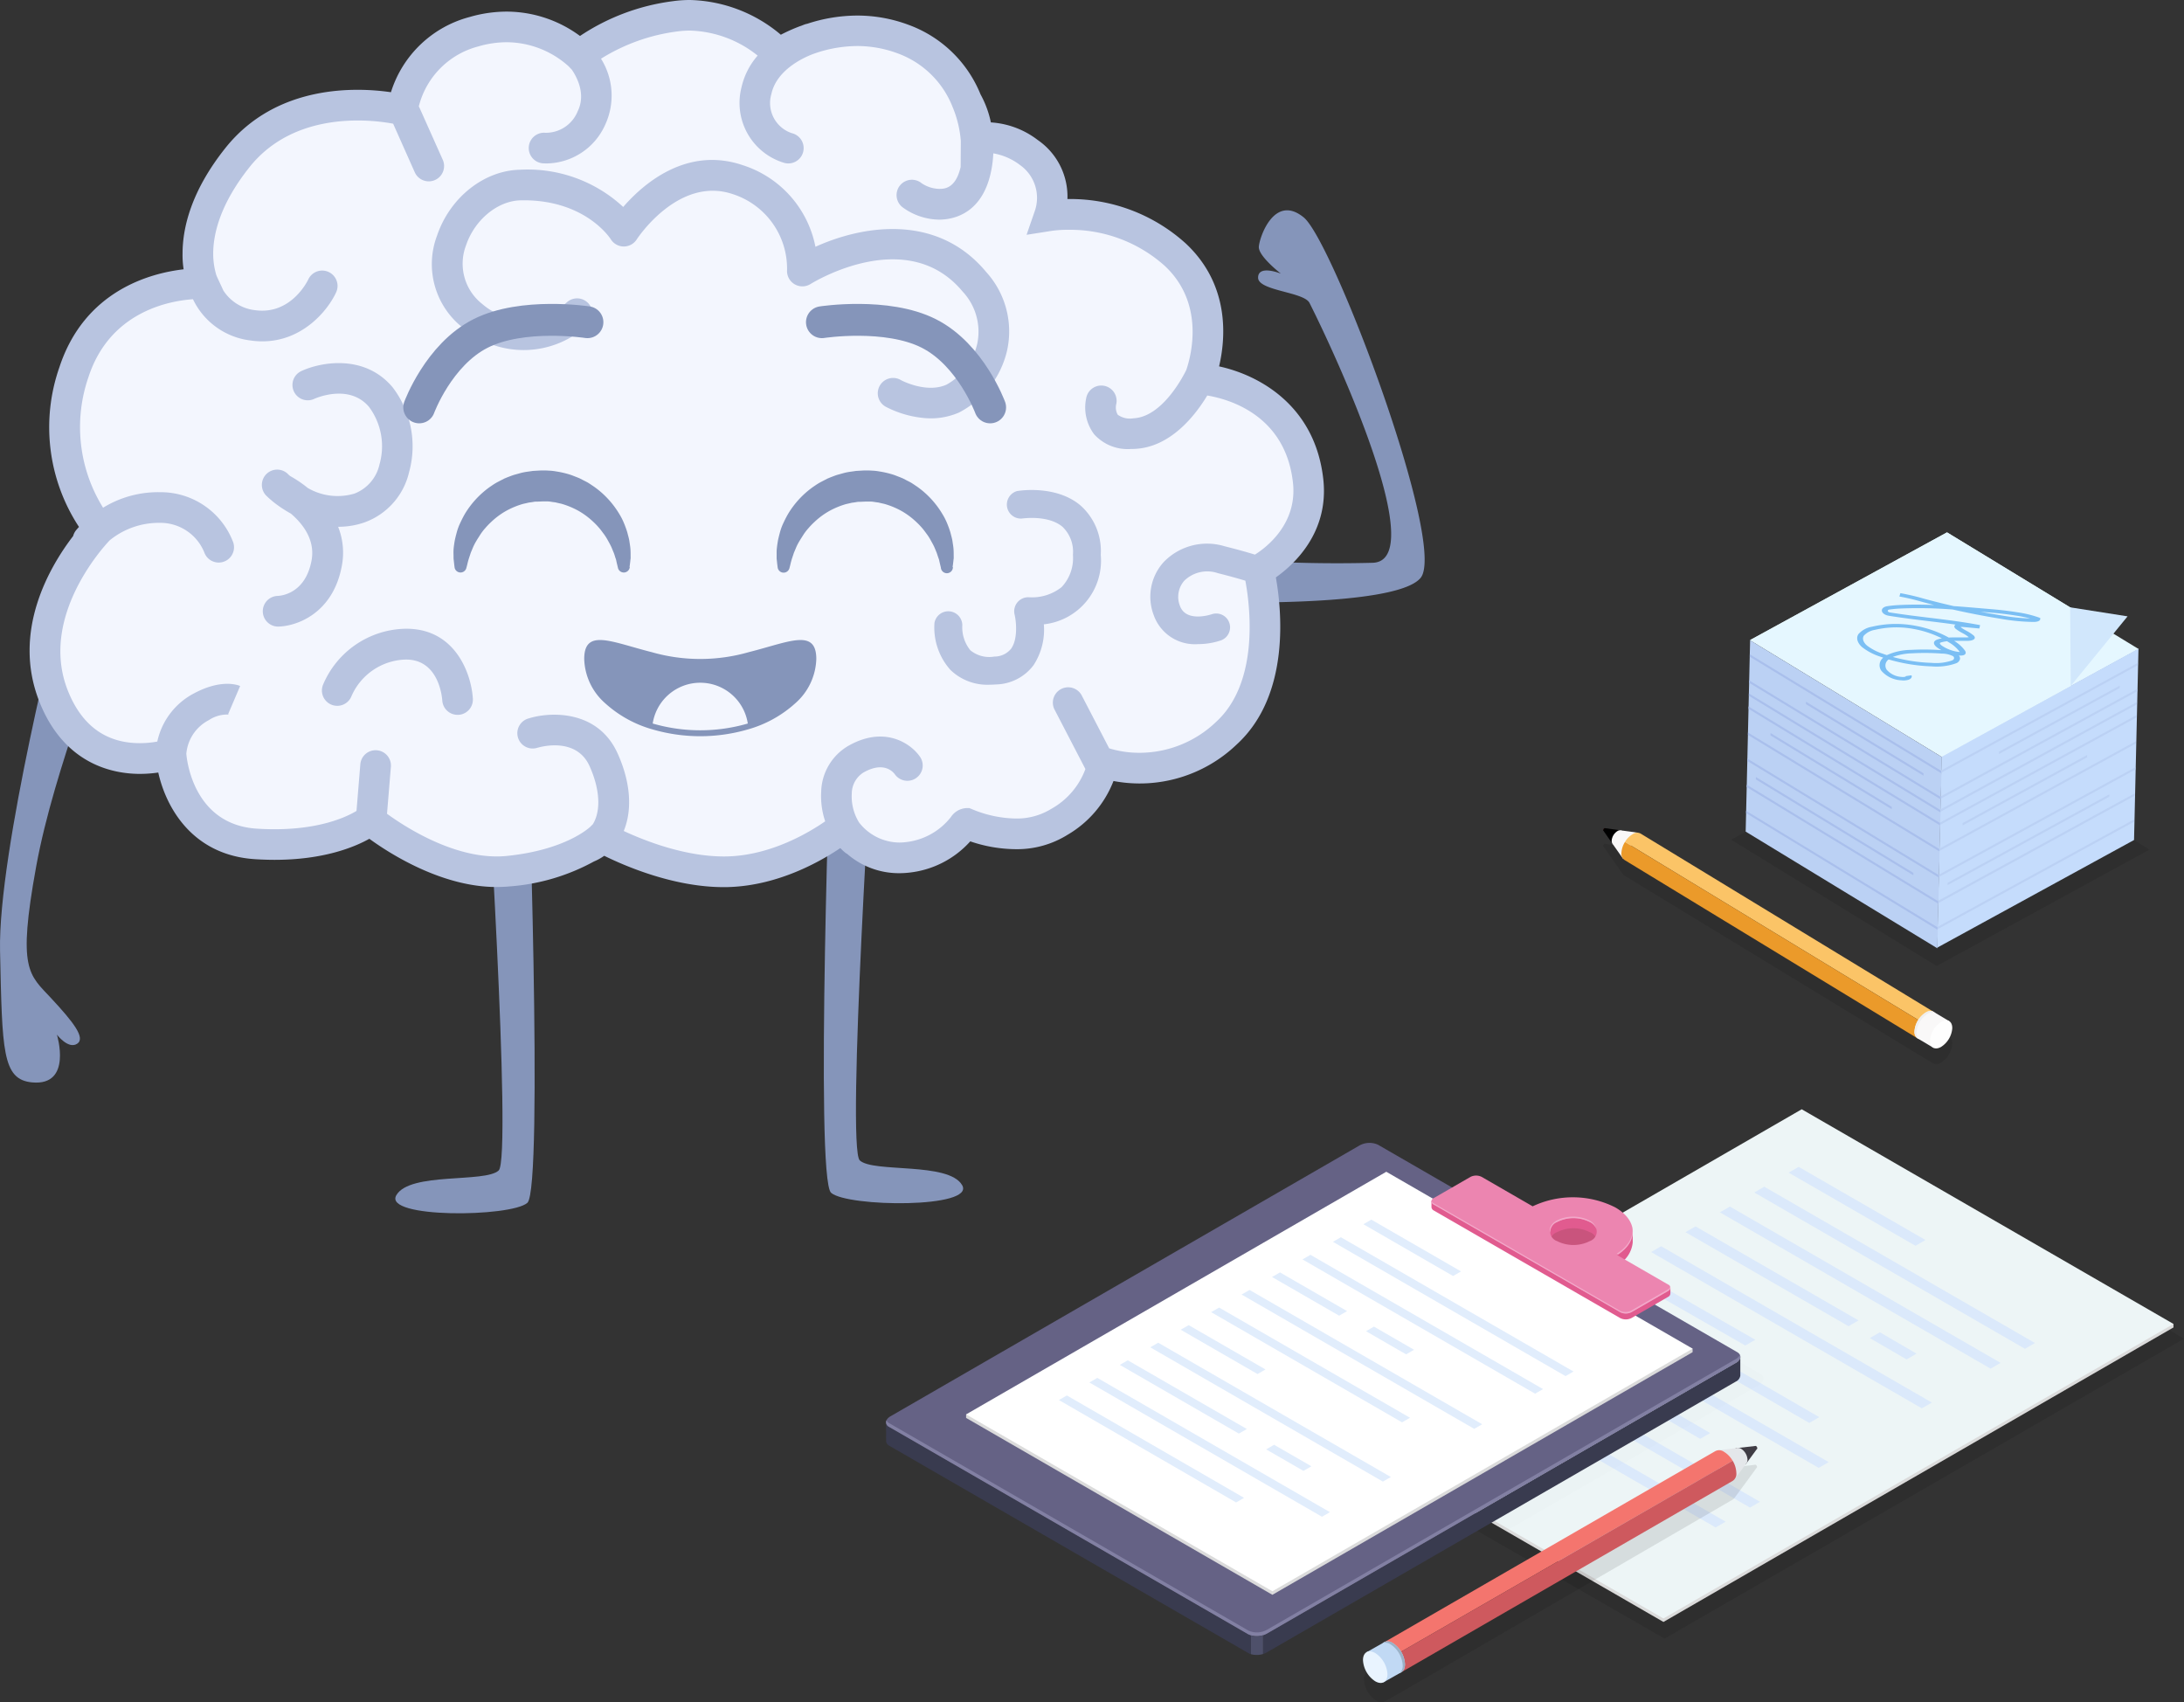 <svg xmlns="http://www.w3.org/2000/svg" width="274.145" height="213.652" viewBox="0 0 274.145 213.652">
  <rect x="0" y="0" width="274.145" height="213.652" fill="#333333" stroke="none"/>
  <g id="Group_12776" data-name="Group 12776" transform="translate(-44.164 -150.495)">
    <g id="Group_12773" data-name="Group 12773" transform="translate(245.403 217.312)">
      <g id="Group_12772" data-name="Group 12772" transform="translate(0 0)">
        <g id="Group_12753" data-name="Group 12753" transform="translate(0 0)">
          <path id="Path_26312" data-name="Path 26312" d="M810.852,720.767a.3.3,0,0,1,.139-.228.1.1,0,0,1,.076-.011s2.239.3,2.239.3,1.917.265,1.917.265a.693.693,0,0,1,.352.117l36.715,22.34a.65.65,0,0,1,.082.05l.018.01,1.875,1.118a.952.952,0,0,1,.4.911A3.041,3.041,0,0,1,853.237,748a1,1,0,0,1-.914.1.759.759,0,0,1-.1-.057l-1.921-1.143-36.729-22.355a.67.67,0,0,1-.235-.194c0,.005-1.207-1.707-1.207-1.707l-1.269-1.814A.129.129,0,0,1,810.852,720.767Z" transform="translate(-810.852 -681.438)" opacity="0.1" style="mix-blend-mode: multiply;isolation: isolate"/>
          <g id="Group_12724" data-name="Group 12724" transform="translate(16.06 23.933)" opacity="0.1" style="mix-blend-mode: multiply;isolation: isolate">
            <path id="Path_26313" data-name="Path 26313" d="M891.023,699.717l26.713-14.608L891.99,669.23,865.218,683.87Z" transform="translate(-865.218 -669.23)"/>
          </g>
          <path id="Path_26314" data-name="Path 26314" d="M897.34,616.372l24.716-13.516L897.993,588.21l-24.716,13.516Z" transform="translate(-854.836 -588.21)" fill="#e5f7ff"/>
          <g id="Group_12737" data-name="Group 12737" transform="translate(41.919 14.596)">
            <g id="Group_12725" data-name="Group 12725">
              <path id="Path_26315" data-name="Path 26315" d="M952.757,675.149l24.716-13.516.557-24.014-24.716,13.516Z" transform="translate(-952.757 -637.619)" fill="#c5dcfc"/>
            </g>
            <g id="Group_12726" data-name="Group 12726" transform="translate(0.509 1.78)">
              <path id="Path_26316" data-name="Path 26316" d="M954.479,657.441l24.672-13.492.007-.3-24.672,13.492Z" transform="translate(-954.479 -643.645)" fill="#bbd1f4"/>
            </g>
            <g id="Group_12727" data-name="Group 12727" transform="translate(7.752 4.634)">
              <path id="Path_26317" data-name="Path 26317" d="M979,661.9l15.164-8.292.007-.3L979.006,661.6Z" transform="translate(-978.999 -653.306)" fill="#bbd1f4"/>
            </g>
            <g id="Group_12728" data-name="Group 12728" transform="translate(0.433 5.053)">
              <path id="Path_26318" data-name="Path 26318" d="M954.223,668.52l24.672-13.492.007-.3L954.23,668.216Z" transform="translate(-954.223 -654.724)" fill="#bbd1f4"/>
            </g>
            <g id="Group_12729" data-name="Group 12729" transform="translate(0.395 6.689)">
              <path id="Path_26319" data-name="Path 26319" d="M954.094,674.06l24.672-13.492.007-.3L954.1,673.756Z" transform="translate(-954.094 -660.264)" fill="#bbd1f4"/>
            </g>
            <g id="Group_12730" data-name="Group 12730" transform="translate(0.357 8.326)">
              <path id="Path_26320" data-name="Path 26320" d="M953.966,679.6l24.672-13.492.007-.3L953.973,679.3Z" transform="translate(-953.966 -665.804)" fill="#bbd1f4"/>
            </g>
            <g id="Group_12731" data-name="Group 12731" transform="translate(3.192 13.335)">
              <path id="Path_26321" data-name="Path 26321" d="M963.561,691.614l15.631-8.548.007-.3-15.631,8.548Z" transform="translate(-963.561 -682.761)" fill="#bbd1f4"/>
            </g>
            <g id="Group_12732" data-name="Group 12732" transform="translate(0.281 11.599)">
              <path id="Path_26322" data-name="Path 26322" d="M953.709,690.679l24.671-13.492.007-.3-24.672,13.492Z" transform="translate(-953.709 -676.883)" fill="#bbd1f4"/>
            </g>
            <g id="Group_12733" data-name="Group 12733" transform="translate(0.205 14.872)">
              <path id="Path_26323" data-name="Path 26323" d="M953.452,701.759l24.672-13.492.007-.3-24.672,13.492Z" transform="translate(-953.452 -687.962)" fill="#bbd1f4"/>
            </g>
            <g id="Group_12734" data-name="Group 12734" transform="translate(1.303 18.274)">
              <path id="Path_26324" data-name="Path 26324" d="M957.168,710.889l20.307-11.105.007-.3-20.307,11.105Z" transform="translate(-957.168 -699.479)" fill="#bbd1f4"/>
            </g>
            <g id="Group_12735" data-name="Group 12735" transform="translate(0.13 18.145)">
              <path id="Path_26325" data-name="Path 26325" d="M953.2,712.838l24.672-13.492.007-.3L953.2,712.534Z" transform="translate(-953.195 -699.042)" fill="#bbd1f4"/>
            </g>
            <g id="Group_12736" data-name="Group 12736" transform="translate(0.054 21.417)">
              <path id="Path_26326" data-name="Path 26326" d="M952.939,723.917l24.672-13.492.007-.3-24.671,13.492Z" transform="translate(-952.939 -710.121)" fill="#bbd1f4"/>
            </g>
          </g>
          <g id="Group_12750" data-name="Group 12750" transform="translate(17.887 13.542)">
            <g id="Group_12738" data-name="Group 12738">
              <path id="Path_26327" data-name="Path 26327" d="M871.4,658.066l24.063,14.647.557-24.014-24.063-14.647Z" transform="translate(-871.402 -634.052)" fill="#bbd1f4"/>
            </g>
            <g id="Group_12739" data-name="Group 12739" transform="translate(0.509 1.756)">
              <path id="Path_26328" data-name="Path 26328" d="M873.124,640.3l24.02,14.62.007-.3L873.131,640Z" transform="translate(-873.124 -639.995)" fill="#a9bfec"/>
            </g>
            <g id="Group_12740" data-name="Group 12740" transform="translate(7.56 7.707)">
              <path id="Path_26329" data-name="Path 26329" d="M896.994,660.446l14.763,8.986.007-.3L897,660.141Z" transform="translate(-896.994 -660.141)" fill="#a9bfec"/>
            </g>
            <g id="Group_12741" data-name="Group 12741" transform="translate(0.433 5.029)">
              <path id="Path_26330" data-name="Path 26330" d="M872.868,651.379,896.888,666l.007-.3-24.02-14.62Z" transform="translate(-872.868 -651.075)" fill="#a9bfec"/>
            </g>
            <g id="Group_12742" data-name="Group 12742" transform="translate(0.395 6.665)">
              <path id="Path_26331" data-name="Path 26331" d="M872.739,656.919l24.02,14.62.007-.3-24.02-14.62Z" transform="translate(-872.739 -656.614)" fill="#a9bfec"/>
            </g>
            <g id="Group_12743" data-name="Group 12743" transform="translate(0.357 8.301)">
              <path id="Path_26332" data-name="Path 26332" d="M872.611,662.459l24.02,14.62.007-.3-24.02-14.62Z" transform="translate(-872.611 -662.154)" fill="#a9bfec"/>
            </g>
            <g id="Group_12744" data-name="Group 12744" transform="translate(3.116 11.64)">
              <path id="Path_26333" data-name="Path 26333" d="M881.949,673.76l15.219,9.263.007-.3-15.219-9.263Z" transform="translate(-881.949 -673.456)" fill="#a9bfec"/>
            </g>
            <g id="Group_12745" data-name="Group 12745" transform="translate(0.281 11.574)">
              <path id="Path_26334" data-name="Path 26334" d="M872.354,673.538l24.02,14.62.007-.3-24.02-14.62Z" transform="translate(-872.354 -673.234)" fill="#a9bfec"/>
            </g>
            <g id="Group_12746" data-name="Group 12746" transform="translate(0.205 14.847)">
              <path id="Path_26335" data-name="Path 26335" d="M872.1,684.617l24.02,14.62.007-.3-24.02-14.62Z" transform="translate(-872.097 -684.313)" fill="#a9bfec"/>
            </g>
            <g id="Group_12747" data-name="Group 12747" transform="translate(1.273 17.157)">
              <path id="Path_26336" data-name="Path 26336" d="M875.712,692.435l19.771,12.034.007-.3-19.771-12.034Z" transform="translate(-875.712 -692.131)" fill="#a9bfec"/>
            </g>
            <g id="Group_12748" data-name="Group 12748" transform="translate(0.13 18.12)">
              <path id="Path_26337" data-name="Path 26337" d="M871.841,695.7l24.02,14.62.007-.3-24.02-14.62Z" transform="translate(-871.841 -695.392)" fill="#a9bfec"/>
            </g>
            <g id="Group_12749" data-name="Group 12749" transform="translate(0.054 21.393)">
              <path id="Path_26338" data-name="Path 26338" d="M871.584,706.776,895.6,721.4l.007-.3-24.02-14.62Z" transform="translate(-871.584 -706.472)" fill="#a9bfec"/>
            </g>
          </g>
          <path id="Path_26339" data-name="Path 26339" d="M897.993,588.21l15.645,9.527-.035,9.709-16.264,8.927-24.063-14.646Z" transform="translate(-854.836 -588.21)" fill="#e5f7ff"/>
          <path id="Path_26340" data-name="Path 26340" d="M1009.348,629.922l-.076-9.864,7.209,1.132Z" transform="translate(-950.658 -610.65)" fill="#d1e7fc"/>
          <path id="Path_26341" data-name="Path 26341" d="M924.308,624.984a2.23,2.23,0,0,0,.87-.065c.347-.111.507-.349.385-.564l-.7.1c.009.015-.023.059-.09.082a1.194,1.194,0,0,1-.428.02,2.653,2.653,0,0,1-1.885-.9.927.927,0,0,1,.243-1.292,21.73,21.73,0,0,0,5.427.871,7.305,7.305,0,0,0,3.014-.38l.031-.014a.749.749,0,0,0,.486-.536.57.57,0,0,0-.147-.445l.018,0a1.316,1.316,0,0,0,.582-.036c.276-.1.339-.316.167-.572a4.726,4.726,0,0,0-1.357-1.222c.273,0,.554,0,.841,0s.56.005.835,0c.572-.008.932-.17.92-.413a.455.455,0,0,0-.188-.29,5.356,5.356,0,0,0-.887-.573,5.47,5.47,0,0,1-.7-.436l-.026-.021a1.408,1.408,0,0,1,.335-.006l2.03.186.1-.42c-2.135-.411-4.339-.679-6.472-.938-1.472-.179-2.995-.365-4.473-.594l-.376-.059c-.228-.035-.264-.151-.27-.185s-.007-.146.2-.179a13.259,13.259,0,0,1,1.359-.129,54.738,54.738,0,0,1,6.6.123c1.972.447,3.977.835,5.992,1.16a25.3,25.3,0,0,0,4.15.4c.512,0,.832-.143.836-.364l0-.128-.194-.074a13.91,13.91,0,0,0-2.659-.642c-1.027-.166-2.127-.3-3.272-.394l-1.242-.105c-1.156-.1-2.326-.2-3.5-.281q-1.747-.4-3.454-.856l-.389-.105a27.8,27.8,0,0,0-2.843-.663l-.13.418a26.919,26.919,0,0,1,2.718.636l.392.106q.622.167,1.25.326c-1.474-.06-2.944-.07-4.394.007a14.262,14.262,0,0,0-1.481.142c-.454.073-.726.313-.678.6s.406.531.889.606l.376.059c1.5.233,3.033.42,4.516.6,1.146.139,2.313.281,3.475.446a.277.277,0,0,0-.162.278.5.5,0,0,0,.214.285,6.184,6.184,0,0,0,.8.5,4.714,4.714,0,0,1,.768.491l.028.025a1.135,1.135,0,0,1-.251.027c-.265,0-.535,0-.8,0-.485,0-.978-.01-1.459.021a13.843,13.843,0,0,0-4.153-1.473,13.022,13.022,0,0,0-5.485.113,2.916,2.916,0,0,0-1.7.926c-.319.474-.143,1.1.458,1.634a7.37,7.37,0,0,0,2.3,1.2q.177.064.356.125a1.2,1.2,0,0,0-.246,1.632A3.526,3.526,0,0,0,924.308,624.984Zm9.91-8.61.108.009,1.244.105c1.112.093,2.18.221,3.175.382a16.77,16.77,0,0,1,1.726.355,25.555,25.555,0,0,1-3.6-.386Q935.54,616.626,934.219,616.375Zm-4.839,4.26c-.168-.123-.3-.282-.222-.35a.6.6,0,0,1,.185-.074,4.4,4.4,0,0,1,.693-.131q.167.1.326.2a4.243,4.243,0,0,1,1.224,1.088.324.324,0,0,1,.034.065l-.019,0A4.851,4.851,0,0,1,929.38,620.635Zm-6.153,1.415a7.536,7.536,0,0,1,2.432-.455,29.1,29.1,0,0,1,3.746.037,3.142,3.142,0,0,1,1.361.312.287.287,0,0,1,.147.284c-.012.1-.094.2-.258.266a6.235,6.235,0,0,1-2.563.3A20.531,20.531,0,0,1,923.227,622.05Zm-3.262-1.444c-.462-.411-.6-.882-.371-1.23a2.381,2.381,0,0,1,1.369-.721,11.79,11.79,0,0,1,4.964-.1,12.883,12.883,0,0,1,3.455,1.162c-.142.027-.281.059-.417.1a1.794,1.794,0,0,0-.262.093.742.742,0,0,0-.178.112c-.253.223-.143.546.294.864a4.248,4.248,0,0,0,.5.311,30.138,30.138,0,0,0-3.808-.032,7.554,7.554,0,0,0-3.031.658q-.242-.08-.478-.165A6.626,6.626,0,0,1,919.965,620.606Z" transform="translate(-886.87 -606.416)" fill="#7bbff4"/>
          <g id="Group_12752" data-name="Group 12752" transform="translate(0 37.12)">
            <path id="Path_26342" data-name="Path 26342" d="M810.852,714.115c0,.086.057.121.132.08a.3.3,0,0,0,.139-.229c0-.085-.057-.121-.132-.08A.3.3,0,0,0,810.852,714.115Z" transform="translate(-810.852 -713.87)" fill="#160000"/>
            <path id="Path_26343" data-name="Path 26343" d="M810.9,714.183,812.167,716l1.172-1.812-2.237-.308Z" transform="translate(-810.885 -713.876)"/>
            <path id="Path_26344" data-name="Path 26344" d="M814.778,716.485l1.328,1.888,1.911-3.254-2.184-.3Z" transform="translate(-813.618 -714.539)" fill="#f9f8f8"/>
            <path id="Path_26345" data-name="Path 26345" d="M820.109,716.967l37.8,22.94,1-1.578-36.815-22.4a.937.937,0,0,0-1,.054A2.785,2.785,0,0,0,820.109,716.967Z" transform="translate(-817.375 -715.235)" fill="#fbc467"/>
            <path id="Path_26346" data-name="Path 26346" d="M814.459,716.082c-.011.453.3.644.7.426a1.576,1.576,0,0,0,.742-1.215c.011-.453-.3-.644-.7-.426A1.576,1.576,0,0,0,814.459,716.082Z" transform="translate(-813.393 -714.509)" fill="#f9f8f8"/>
            <path id="Path_26347" data-name="Path 26347" d="M818.6,721.1a.931.931,0,0,0,.435.928l36.729,22.355,1.084-1.707-37.8-22.94A2.817,2.817,0,0,0,818.6,721.1Z" transform="translate(-816.312 -718.001)" fill="#eb9a2a"/>
            <g id="Group_12751" data-name="Group 12751" transform="translate(39.075 22.954)">
              <path id="Path_26348" data-name="Path 26348" d="M943.13,794.1c-.02.878.587,1.248,1.358.826a3.042,3.042,0,0,0,1.431-2.351c.02-.878-.588-1.247-1.358-.826A3.043,3.043,0,0,0,943.13,794.1Z" transform="translate(-943.129 -791.575)" fill="#f9f8f8"/>
              <path id="Path_26349" data-name="Path 26349" d="M948.4,793.185l-1.906-1.136-2.084,3.285,2.017,1.2S948.39,793.208,948.4,793.185Z" transform="translate(-944.032 -791.909)" fill="#f9f8f8"/>
              <path id="Path_26350" data-name="Path 26350" d="M944.561,791.751a.9.9,0,0,1,1.083.01,1.07,1.07,0,0,0-.827.138,3.042,3.042,0,0,0-1.431,2.352,1.053,1.053,0,0,0,.275.816.887.887,0,0,1-.531-.965A3.043,3.043,0,0,1,944.561,791.751Z" transform="translate(-943.129 -791.577)" fill="#efefef"/>
              <path id="Path_26351" data-name="Path 26351" d="M949.739,798.055c-.02.877.587,1.247,1.358.826a3.042,3.042,0,0,0,1.431-2.351c.02-.878-.587-1.247-1.358-.827A3.042,3.042,0,0,0,949.739,798.055Z" transform="translate(-947.786 -794.361)" fill="#fefefe"/>
            </g>
          </g>
        </g>
      </g>
    </g>
    <g id="Groupe_10788" data-name="Groupe 10788" transform="translate(44.164 150.495)">
      <g id="Groupe_10778" data-name="Groupe 10778" transform="translate(0 0)">
        <path id="Tracé_22543" data-name="Tracé 22543" d="M52.4,281.288s-7.926,31-7.647,43.5.253,16.142,4.036,16.488c5.1.465,3.1-6,3.1-6s1.411,1.867,2.53,1.156-.465-2.727-3.254-5.726-4.242-3.518-1.887-16.472S58.128,287,57.57,283.775,52.4,281.288,52.4,281.288Z" transform="translate(-44.747 -205.426)" fill="#8595ba"/>
        <g id="Groupe_10774" data-name="Groupe 10774" transform="translate(151.083 26.392)">
          <path id="Tracé_22528" data-name="Tracé 22528" d="M663.458,149.52a9.516,9.516,0,0,1,.657-1.059,173.933,173.933,0,0,0,20.334.667c7.134-.252-4.207-25.205-7.941-32.613-.7-1.4-6.464-1.51-6.454-3.178s2.861-.5,2.861-.5-2.831-2.184-2.768-3.364,1.948-6.723,5.644-3.684,18.042,41.179,14.655,45.242c-2.6,3.118-18.789,3.186-26.169,3.047C663.664,152.643,662.783,150.786,663.458,149.52Z" transform="translate(-663.215 -104.886)" fill="#8595ba"/>
        </g>
        <g id="Groupe_10740" data-name="Groupe 10740" transform="translate(3.716)">
          <g id="Groupe_10740-2" data-name="Groupe 10740-2">
            <g id="Groupe_10738" data-name="Groupe 10738">
              <g id="Groupe_34" data-name="Groupe 34">
                <g id="Groupe_25" data-name="Groupe 25" transform="translate(45.906 90.802)">
                  <path id="Tracé_87" data-name="Tracé 87" d="M271.253,365.89s3.427,53.257,1.714,54.837-11.132.166-12.845,3.1,14.388,2.768,16.446.961,0-58.9,0-58.9Z" transform="translate(-259.994 -364.624)" fill="#8595ba"/>
                  <path id="Tracé_88" data-name="Tracé 88" d="M479.974,360.86s-3.427,53.259-1.714,54.839,11.129.164,12.846,3.1-14.388,2.768-16.446.964,0-58.9,0-58.9Z" transform="translate(-419.959 -360.86)" fill="#8595ba"/>
                </g>
                <g id="Groupe_27" data-name="Groupe 27">
                  <path id="Tracé_89" data-name="Tracé 89" d="M200.9,109.074c1.646.692,7.2,2.662,11.7-.216,5.342-3.422,5.342-7.478,5.342-7.478a15.574,15.574,0,0,0,15.6-3.633c7.481-6.837,4.059-20.472,4.059-20.472s7.01-3.644,6.2-11.152c-1.313-12.131-13.676-12.833-13.676-12.833s3.847-9.187-2.992-15.6-15.812-4.914-15.812-4.914,1.7-4.9-2.567-7.893-7.682-1.205-7.682-1.205.735-9.718-8.107-13.027c-8.424-3.158-15.621,1.839-15.621,1.839s-5.342-5.77-13.034-4.7a23.923,23.923,0,0,0-11.97,4.914,13.592,13.592,0,0,0-13.246-2.994,12.307,12.307,0,0,0-8.976,9.831s-13.726-3.825-21.2,5.566-3.852,17.272-3.852,17.272-12.352-1.683-16.2,10.065a20.77,20.77,0,0,0,3.2,19.66S82.038,82.145,86.31,93.043s14.516,8.6,14.516,8.6.871,9.353,10.913,9.992,14.317-2.989,14.317-2.989,8.759,7.262,17.307,6.409,11.753-4.278,11.753-4.278,8.12,4.622,16.026,4.341,14.318-5.626,14.318-5.626a8.45,8.45,0,0,0,7.906,3.847C198.7,112.788,200.588,108.94,200.9,109.074Z" transform="translate(-83.314 -5.729)" fill="#f3f6fe"/>
                  <g id="Groupe_26" data-name="Groupe 26">
                    <path id="Tracé_90" data-name="Tracé 90" d="M239.947,60.184c-1.006-9.28-8.052-13.11-13.085-14.2.823-3.488,1.4-10.191-4.169-15.415a21.6,21.6,0,0,0-14.76-5.589h-.106a8.6,8.6,0,0,0-3.724-7.405,10.742,10.742,0,0,0-5.886-2.212,12.6,12.6,0,0,0-1.3-3.523,15.469,15.469,0,0,0-9.038-8.724,18.346,18.346,0,0,0-6.442-1.163A20.223,20.223,0,0,0,175.116,3h-.053a3.955,3.955,0,0,0-.468.164l-.252.1h-.025a21.556,21.556,0,0,0-2.466,1.095A18.327,18.327,0,0,0,160.451,0a15.638,15.638,0,0,0-2.171.151,27.194,27.194,0,0,0-11.638,4.363,15.543,15.543,0,0,0-9.222-3.057,16.73,16.73,0,0,0-4.625.674,14.116,14.116,0,0,0-9.884,9.444c-4.212-.616-14.343-1.085-20.787,7.01-4.3,5.4-5.355,9.995-5.37,13.173V31.8a11.528,11.528,0,0,0,.133,2c-4.192.483-12.443,2.672-15.6,12.312a22.8,22.8,0,0,0,2.466,20.022c-.219.234-.352.4-.38.43a1.958,1.958,0,0,0-.352.71C80.1,71.079,75.3,79.187,78.758,88.009c3.105,7.926,9.252,9.119,12.639,9.119a16.071,16.071,0,0,0,2.307-.169c.984,4.409,4.293,10.375,12.151,10.875.828.053,1.653.081,2.453.081,6.17,0,10.027-1.6,11.892-2.642,2.567,1.867,9.1,6.054,15.978,6.054.544,0,1.087-.028,1.615-.075a26.089,26.089,0,0,0,10.6-3.13,6.541,6.541,0,0,0,1.291-.715c2.589,1.278,8.714,3.935,14.992,3.935.252,0,.5,0,.772-.015,6.13-.229,11.356-3.191,13.872-4.889a6.112,6.112,0,0,0,.689.637,1.344,1.344,0,0,0,.156.086,9.906,9.906,0,0,0,6.527,2.431h0a10.881,10.881,0,0,0,1.107-.055,12.028,12.028,0,0,0,7.831-3.94,18,18,0,0,0,5.672.981,11.982,11.982,0,0,0,6.567-1.822,13.444,13.444,0,0,0,5.74-6.734,17.6,17.6,0,0,0,15.457-4.577c6.842-6.255,5.611-17.133,4.922-20.976C236.256,70.865,240.669,66.852,239.947,60.184Zm-8.6,9.418c-1.024-.312-2.282-.664-3.81-1.047a7.556,7.556,0,0,0-7.639,2,6.477,6.477,0,0,0-1.233,6.666,5.475,5.475,0,0,0,5.553,3.621,9.058,9.058,0,0,0,2.881-.47,1.739,1.739,0,0,0-1.129-3.289h0c-.133.045-3.254,1.09-4.026-1.054a3.067,3.067,0,0,1,.554-3.148,4.123,4.123,0,0,1,4.207-.946c1.379.345,2.516.664,3.455.944.549,2.942,1.857,12.667-3.671,17.722a13.906,13.906,0,0,1-9.589,3.88,12.916,12.916,0,0,1-3.832-.559l-3.462-6.668a1.925,1.925,0,0,0-3.432,1.739l.02.035,3.888,7.491a9.454,9.454,0,0,1-4.278,4.995,8.2,8.2,0,0,1-4.494,1.215,14.731,14.731,0,0,1-5.415-1.152l-.377-.156h-.393a2.494,2.494,0,0,0-1.92,1.115,8.331,8.331,0,0,1-5.787,3.17,6.86,6.86,0,0,1-.712.038h0a6.465,6.465,0,0,1-5.033-2.516,6.207,6.207,0,0,1-.916-3.631,3.137,3.137,0,0,1,1.439-2.624c2.463-1.417,3.651-.211,3.963.2a1.923,1.923,0,1,0,3.155-2.2c-1.112-1.623-4.429-3.988-9.038-1.336a6.86,6.86,0,0,0-3.357,5.682,9.94,9.94,0,0,0,.5,3.762c-2.013,1.4-6.706,4.2-12.091,4.4-5.148.181-10.483-1.922-13.19-3.183v-.013c1.107-2.708.835-6.16-.77-9.715-2.451-5.45-8.356-5.272-11.132-4.414a1.922,1.922,0,1,0,1.085,3.684h.03c.2-.058,4.806-1.434,6.494,2.317,1.147,2.551,1.407,4.987.712,6.686a3.83,3.83,0,0,1-.3.6l-.292.294c-.028.028-2.979,2.936-10.556,3.694a11.9,11.9,0,0,1-1.233.058c-5.787,0-11.59-3.774-13.759-5.355l.481-5.83a1.925,1.925,0,1,0-3.835-.315l-.476,5.787c-1.142.694-4.419,2.3-10.284,2.3-.717,0-1.459-.025-2.207-.07-7.966-.5-8.807-8.628-8.87-9.4a5.256,5.256,0,0,1,2.831-4.225,4.128,4.128,0,0,1,2.551-.694.68.68,0,0,1-.136-.05l1.51-3.54c-.372-.156-2.4-.861-5.707.881a8.965,8.965,0,0,0-4.693,6.094,12.31,12.31,0,0,1-2.192.2c-4.278,0-7.327-2.239-9.059-6.656-3.591-9.154,4.479-17.974,5.284-18.809A9.778,9.778,0,0,1,93.9,65.621,5.944,5.944,0,0,1,99.47,69.3a1.922,1.922,0,0,0,3.641-1.235,9.725,9.725,0,0,0-9.134-6.291,13.225,13.225,0,0,0-7.2,1.948,19.156,19.156,0,0,1-1.829-16.411c2.682-8.2,10.12-9.549,13.112-9.756a9.205,9.205,0,0,0,7.217,5.176,10.174,10.174,0,0,0,1.487.111c5.06,0,8.238-3.9,9.267-6.152a1.925,1.925,0,0,0-3.5-1.61c-.088.186-2.182,4.5-6.706,3.845a5.445,5.445,0,0,1-3.945-2.456l-.79-1.7a3.056,3.056,0,0,1-.113-.287,9.352,9.352,0,0,1-.377-2.557v-.184c.023-2.406.868-6.125,4.549-10.752,5.712-7.179,15.374-5.964,18.037-5.465l2.713,6.094a1.927,1.927,0,0,0,1.761,1.142,1.9,1.9,0,0,0,.78-.166,1.922,1.922,0,0,0,.976-2.539l-2.939-6.577c-.02-.043-.048-.078-.07-.121a10.4,10.4,0,0,1,7.466-7.529A12.765,12.765,0,0,1,137.43,5.3a11.7,11.7,0,0,1,7.76,3l.43.448c.722,1.062,1.746,3.138.74,5.2a4.308,4.308,0,0,1-4.049,2.718,1.923,1.923,0,1,0-.36,3.83c.143,0,.289.018.433.018a8.171,8.171,0,0,0,7.431-4.882,8.7,8.7,0,0,0-.536-8.263,23.748,23.748,0,0,1,9.534-3.417,11.9,11.9,0,0,1,1.638-.113,14.163,14.163,0,0,1,8.49,3.14,9.076,9.076,0,0,0-2.031,4,7.848,7.848,0,0,0,5.415,9.476,2.091,2.091,0,0,0,.468.058,1.925,1.925,0,0,0,.466-3.792,3.983,3.983,0,0,1-2.594-4.924c.712-3.284,4.62-4.8,5.372-5.068a16.552,16.552,0,0,1,5.395-.951,14.505,14.505,0,0,1,5.1.925,11.706,11.706,0,0,1,6.814,6.559c.018.048.038.1.058.146a13.893,13.893,0,0,1,1.042,4.293l-.023,3.251c-.632,2.745-2.058,2.753-2.707,2.753A4.137,4.137,0,0,1,189.529,23a1.926,1.926,0,1,0-2.39,3.02l.028.02a7.926,7.926,0,0,0,4.547,1.527c1.761,0,5.916-.7,6.718-7.219.045-.375.073-.74.091-1.1a7.613,7.613,0,0,1,3.374,1.482,5.036,5.036,0,0,1,1.852,5.7l-1.052,3.04,3.178-.5a14.093,14.093,0,0,1,2.058-.128,17.78,17.78,0,0,1,12.131,4.544c5.063,4.753,3.271,11.323,2.687,13.034-.206.433-2.884,5.9-6.635,6.079a2.621,2.621,0,0,1-1.975-.448,1.831,1.831,0,0,1-.2-1.271,1.923,1.923,0,1,0-3.739-.9h0a5.606,5.606,0,0,0,.971,4.617,5.665,5.665,0,0,0,4.625,1.854c.164,0,.33,0,.5-.013,4.529-.211,7.644-4.308,9.081-6.7,2.768.466,9.839,2.479,10.76,10.971.564,5.209-3.465,8.183-4.781,9Z" transform="translate(-77.554)" fill="#b8c4e0"/>
                    <path id="Tracé_91" data-name="Tracé 91" d="M350.5,103.741a11.091,11.091,0,0,0-2.607-9.889c-6.205-7.468-15.6-5.818-21.439-3.173a13.467,13.467,0,0,0-9.124-10.241c-7.045-2.4-12.486,2.343-15.007,5.244a17.631,17.631,0,0,0-12.939-4.673c-4.529.088-8.807,3.488-10.425,8.261a10.125,10.125,0,0,0,3.286,11.607,11.773,11.773,0,0,0,15.618-.408,1.923,1.923,0,0,0-2.63-2.806,7.913,7.913,0,0,1-10.6.2,6.429,6.429,0,0,1-2.036-7.368c1.084-3.213,3.968-5.586,6.859-5.646,7.987-.164,11.18,4.688,11.306,4.882a1.925,1.925,0,0,0,3.256.028c.05-.081,5.234-8.012,12.078-5.682a9.822,9.822,0,0,1,6.794,9.537,1.927,1.927,0,0,0,2.936,1.746c.5-.307,12.171-7.405,19.111.949a7.355,7.355,0,0,1,1.822,6.562,7.915,7.915,0,0,1-3.852,5.113c-2.516,1.13-5.662-.536-5.687-.551a1.925,1.925,0,1,0-1.862,3.364h0a12.986,12.986,0,0,0,4.723,1.374,8.847,8.847,0,0,0,4.391-.687A11.755,11.755,0,0,0,350.5,103.741Z" transform="translate(-227.812 -59.707)" fill="#b8c4e0"/>
                    <path id="Tracé_92" data-name="Tracé 92" d="M203.42,206.595a8.789,8.789,0,0,0-.458-4.939h.023a10.007,10.007,0,0,0,3.286-.549,8.817,8.817,0,0,0,5.594-6.291,12.18,12.18,0,0,0-2.083-10.692c-3.543-4.187-9.059-3.135-11.477-1.993a1.924,1.924,0,0,0,1.641,3.48c.045-.023,4.358-2.013,6.9,1.007a8.268,8.268,0,0,1,1.316,7.184,5.1,5.1,0,0,1-3.145,3.686,7.422,7.422,0,0,1-5.86-.7,15.651,15.651,0,0,0-2.232-1.51c-.123-.106-.189-.169-.194-.171a1.922,1.922,0,1,0-2.69,2.738h0a7.229,7.229,0,0,0,.609.536v.013a15.983,15.983,0,0,0,2.38,1.608c1.462,1.246,3.085,3.271,2.594,5.893-.785,4.212-3.9,4.429-4.278,4.439a1.925,1.925,0,0,0,.02,3.847C197.675,214.174,202.3,212.589,203.42,206.595Z" transform="translate(-164.235 -135.541)" fill="#b8c4e0"/>
                    <path id="Tracé_93" data-name="Tracé 93" d="M233.654,313.614a11.461,11.461,0,0,0-10.146,7.046,1.923,1.923,0,0,0,3.583,1.4h0a7.644,7.644,0,0,1,6.681-4.58c4.225-.131,4.673,4.6,4.713,5.128a1.923,1.923,0,0,0,1.915,1.807h.123a1.92,1.92,0,0,0,1.8-2.036C242.133,319.243,240.083,313.408,233.654,313.614Z" transform="translate(-186.684 -234.697)" fill="#b8c4e0"/>
                    <path id="Tracé_94" data-name="Tracé 94" d="M547.2,246.332c-3.087-2.6-7.755-1.832-7.954-1.794a1.761,1.761,0,0,0,.6,3.45c.033,0,3.271-.5,5.1,1.027a4.33,4.33,0,0,1,1.316,3.523,5.3,5.3,0,0,1-1.424,4.059,6,6,0,0,1-4.041,1.273,1.761,1.761,0,0,0-1.857,2.166c.174.712.471,3.02-.443,4.293a2.679,2.679,0,0,1-2.093.979,3.73,3.73,0,0,1-3.019-.79,4.576,4.576,0,0,1-1.007-3.16,1.761,1.761,0,0,0-3.495-.277,7.981,7.981,0,0,0,2,5.9,6.663,6.663,0,0,0,4.929,1.86c.277,0,.564-.015.856-.035a6.053,6.053,0,0,0,4.658-2.426,8.14,8.14,0,0,0,1.286-5.118,8.038,8.038,0,0,0,7.144-8.724A7.642,7.642,0,0,0,547.2,246.332Z" transform="translate(-415.3 -182.905)" fill="#b8c4e0"/>
                  </g>
                </g>
              </g>
            </g>
          </g>
        </g>
        <g id="Groupe_10805" data-name="Groupe 10805" transform="translate(52.618 40.143)">
          <path id="Tracé_22522" data-name="Tracé 22522" d="M472.8,159.829s8.135-1.258,13.417,1.412,7.7,9.28,7.7,9.28" transform="translate(-422.248 -159.533)" fill="none" stroke="#8595ba" stroke-linecap="round" stroke-linejoin="bevel" stroke-width="4"/>
          <path id="Tracé_22523" data-name="Tracé 22523" d="M293.021,159.83s-8.138-1.258-13.417,1.414-7.7,9.277-7.7,9.277" transform="translate(-271.9 -159.534)" fill="none" stroke="#8595ba" stroke-linecap="round" stroke-linejoin="bevel" stroke-width="4"/>
        </g>
        <g id="Groupe_24" data-name="Groupe 24" transform="translate(56.912 59.039)">
          <path id="Tracé_53" data-name="Tracé 53" d="M311.074,246.761l.05-.365q.023-.176.053-.438c0-.086.025-.176.033-.279s0-.229,0-.355c0-.252,0-.538-.023-.845s-.081-.609-.128-.951-.161-.694-.252-1.074a11.8,11.8,0,0,0-.413-1.163,7.988,7.988,0,0,0-.611-1.205,11.293,11.293,0,0,0-3.12-3.384c-.231-.156-.463-.315-.7-.466s-.5-.269-.755-.405l-.385-.2-.4-.164c-.272-.1-.543-.219-.823-.307a11.635,11.635,0,0,0-1.729-.4,6.576,6.576,0,0,0-.888-.1l-.445-.025h-.546l-.755.043-.189.013a1.514,1.514,0,0,0-.211.02l-.478.068a7.353,7.353,0,0,0-.929.174l-.853.237c-.279.088-.551.2-.823.3l-.4.166-.385.2c-.252.133-.5.252-.755.405s-.47.309-.7.463a11.322,11.322,0,0,0-3.12,3.387c-.232.405-.43.813-.611,1.2a7.108,7.108,0,0,0-.415,1.163c-.1.377-.194.735-.252,1.074s-.1.659-.128.954a7.585,7.585,0,0,0-.005.79v.342a2.731,2.731,0,0,0,.03.3c.02.186.038.345.05.473l.05.39a.755.755,0,0,0,1.475.093l.025-.093.088-.332a8.719,8.719,0,0,1,.252-.913l.206-.627c.1-.219.194-.458.3-.71a7.241,7.241,0,0,1,.4-.755c.143-.252.332-.521.5-.8a6.646,6.646,0,0,1,.619-.8,8.88,8.88,0,0,1,.74-.767,9.378,9.378,0,0,1,1.809-1.349,10.068,10.068,0,0,1,2.184-.911l.589-.133a1.481,1.481,0,0,1,.279-.05l.264-.038.267-.045a.873.873,0,0,1,.164-.015h.186l.755-.033a.828.828,0,1,0-.088,0h.6a3.753,3.753,0,0,1,.6.063c.2.038.405.04.6.1l.589.133a10.063,10.063,0,0,1,2.184.908,9.588,9.588,0,0,1,1.809,1.349,9.242,9.242,0,0,1,.74.767c.224.252.418.538.619.8a6.562,6.562,0,0,1,.5.8c.151.264.287.516.4.755s.2.488.3.71a5.231,5.231,0,0,1,.2.594c.03.091.06.179.091.252a2.107,2.107,0,0,1,.063.269q.055.252.1.43l.086.357a.755.755,0,0,0,1.5-.076Z" transform="translate(-288.965 -234.63)" fill="#8595ba"/>
          <path id="Tracé_54" data-name="Tracé 54" d="M472.291,246.761l.05-.365q.023-.176.053-.438c0-.086.025-.176.033-.279s0-.229,0-.355c0-.252,0-.538-.023-.845s-.081-.609-.128-.951-.161-.694-.252-1.074a11.822,11.822,0,0,0-.413-1.163,7.774,7.774,0,0,0-.614-1.205,11.243,11.243,0,0,0-3.115-3.384c-.231-.156-.463-.315-.7-.466s-.5-.269-.755-.405l-.385-.2-.4-.164c-.272-.1-.544-.219-.823-.307a11.568,11.568,0,0,0-1.729-.4,6.54,6.54,0,0,0-.886-.1l-.448-.025h-.534l-.755.043-.189.013a1.474,1.474,0,0,0-.209.02l-.478.068a7.191,7.191,0,0,0-.929.174l-.856.237c-.279.088-.548.2-.82.3l-.4.166-.385.2c-.252.133-.5.252-.755.405s-.47.309-.7.463a11.267,11.267,0,0,0-3.12,3.387c-.234.405-.433.813-.614,1.2a6.874,6.874,0,0,0-.413,1.163c-.1.377-.194.735-.252,1.074s-.1.659-.128.954-.013.569-.018.81v.342a2.722,2.722,0,0,0,.03.3c.02.186.035.345.05.473l.05.39a.755.755,0,0,0,1.475.093l.025-.093.086-.332a8.921,8.921,0,0,1,.252-.913l.209-.627c.1-.219.194-.458.3-.71a6.418,6.418,0,0,1,.4-.755c.146-.252.33-.521.5-.8a6.644,6.644,0,0,1,.619-.8,8.889,8.889,0,0,1,.74-.767,9.36,9.36,0,0,1,1.807-1.349,10.122,10.122,0,0,1,2.184-.911l.589-.133a1.552,1.552,0,0,1,.279-.05l.267-.038.264-.045a.879.879,0,0,1,.164-.015h.189l.755-.033a.83.83,0,1,0-.091,0h.589a3.758,3.758,0,0,1,.606.063c.2.038.405.04.6.1l.589.133a10.066,10.066,0,0,1,2.184.908,9.587,9.587,0,0,1,1.809,1.349,9.248,9.248,0,0,1,.74.767c.224.252.418.538.616.8a6.555,6.555,0,0,1,.5.8c.148.264.289.516.4.755s.2.488.3.71l.2.594c.033.091.06.179.091.252a2.1,2.1,0,0,1,.063.269q.058.252.1.43l.086.357a.756.756,0,0,0,1.51-.075Z" transform="translate(-409.627 -234.63)" fill="#8595ba"/>
        </g>
        <g id="Groupe_23" data-name="Groupe 23" transform="translate(73.335 80.327)">
          <g id="Groupe_22" data-name="Groupe 22">
            <path id="Tracé_51" data-name="Tracé 51" d="M383.361,321.612a7.686,7.686,0,0,1-2.612,5.536,14.832,14.832,0,0,1-5.989,3.309,21.388,21.388,0,0,1-11.935,0,14.8,14.8,0,0,1-5.989-3.309,7.668,7.668,0,0,1-2.607-5.536c0-3.9,3.462-2.116,8.455-.861a22.1,22.1,0,0,0,12.214,0C379.893,319.5,383.361,317.71,383.361,321.612Z" transform="translate(-354.23 -319.233)" fill="#8595ba"/>
          </g>
          <path id="Tracé_52" data-name="Tracé 52" d="M400.327,345.655a21.388,21.388,0,0,1-11.937,0,6.039,6.039,0,0,1,11.937,0Z" transform="translate(-379.795 -335.175)" fill="#f3f6fe"/>
        </g>
      </g>
    </g>
    <g id="Group_12775" data-name="Group 12775" transform="translate(153.24 289.717)">
      <g id="Group_12774" data-name="Group 12774" transform="translate(0 0)">
        <g id="Group_12617" data-name="Group 12617" transform="translate(51.23)">
          <path id="Path_26183" data-name="Path 26183" d="M613.339,659.894l-65.406,37.859,48.641,27.97,65.2-37.642Z" transform="translate(-547.933 -659.288)" opacity="0.1" style="mix-blend-mode: multiply;isolation: isolate"/>
          <rect id="Rectangle_17770" data-name="Rectangle 17770" width="0.444" height="0.436" transform="translate(2.274 37.404) rotate(180)" fill="#dbdbdb"/>
          <rect id="Rectangle_17771" data-name="Rectangle 17771" width="0.444" height="0.436" transform="translate(112.519 27.37) rotate(180)" fill="#dbdbdb"/>
          <path id="Path_26184" data-name="Path 26184" d="M617.521,659.381l46.667,26.943-64.023,36.964L553.5,696.344Z" transform="translate(-551.668 -658.943)" fill="#dbdbdb"/>
          <path id="Path_26185" data-name="Path 26185" d="M617.521,658.05l46.667,26.943-64.023,36.964L553.5,695.013Z" transform="translate(-551.668 -658.05)" fill="#edf5f6"/>
          <path id="Path_26186" data-name="Path 26186" d="M600.125,707.44l17.654,10.094-1.258.727-17.654-10.095Zm4.315-2.491-1.258.726,33.981,19.619,1.258-.726Zm4.314-2.491-1.257.727L641.477,722.8l1.258-.726Zm4.315-2.491-1.257.726,16.168,9.264,1.258-.726Zm18.805,10.8-1.258.726,4.609,2.678,1.258-.726ZM657.78,700.8l-1.258.726,4.609,2.678,1.257-.726Zm-40.4-3.327-1.258.726,33.981,19.619,1.258-.726Zm4.315-2.491-1.258.726,28.485,16.468,1.258-.726Zm4.315-2.491-1.258.726,16.137,9.244,1.257-.726ZM630.327,690l-1.257.726,33.981,19.619,1.258-.726Zm4.315-2.491-1.257.726,20.461,11.8,1.258-.726Zm4.315-2.491-1.258.726,33.981,19.619,1.258-.726Zm4.315-2.491-1.258.726,33.981,19.619,1.257-.726Zm4.315-2.491-1.258.726,15.924,9.181,1.257-.726Z" transform="translate(-582.119 -672.809)" fill="#dbe9fb"/>
        </g>
        <g id="Group_12642" data-name="Group 12642" transform="translate(0 4.219)">
          <g id="Group_12639" data-name="Group 12639" transform="translate(0 0)">
            <g id="Group_12618" data-name="Group 12618" transform="translate(0 1.478)" opacity="0.08">
              <path id="Path_26187" data-name="Path 26187" d="M439.767,739.97l-47.215-27.259c-.624-.36-.546-.989.175-1.405l61.635-35.585a2.706,2.706,0,0,1,2.434-.1l47.215,27.259c.624.36.546.99-.175,1.406L442.2,739.869A2.7,2.7,0,0,1,439.767,739.97Z" transform="translate(-392.131 -675.376)" opacity="0.1"/>
            </g>
            <path id="Path_26188" data-name="Path 26188" d="M398.672,777.286a.5.5,0,0,0,0,.076v-.076Z" transform="translate(-396.518 -742.299)" fill="#3f3c44"/>
            <path id="Path_26189" data-name="Path 26189" d="M444.149,804.131a1.493,1.493,0,0,0,.325.136v2.362a1.486,1.486,0,0,1-.325-.136l-45.081-26.029a.689.689,0,0,1-.393-.537c-.008,0-.008-2.411-.008-2.411a.686.686,0,0,0,.4.586Z" transform="translate(-396.518 -742.453)" fill="#393b4f"/>
            <path id="Path_26190" data-name="Path 26190" d="M602.482,752.424v2.4a.98.98,0,0,1-.567.748l-58.853,33.977a2.257,2.257,0,0,1-.487.208V787.4a2.264,2.264,0,0,0,.487-.208l58.853-33.977a.926.926,0,0,0,.559-.79Z" transform="translate(-493.107 -725.612)" fill="#393b4f"/>
            <g id="Group_12619" data-name="Group 12619" transform="translate(2.146)">
              <path id="Path_26191" data-name="Path 26191" d="M444.143,732.558,399.061,706.53c-.6-.344-.521-.945.167-1.342l58.852-33.978a2.584,2.584,0,0,1,2.325-.1l45.083,26.028c.6.344.521.945-.167,1.342l-58.852,33.978A2.584,2.584,0,0,1,444.143,732.558Z" transform="translate(-398.659 -670.881)" fill="#656285"/>
            </g>
            <path id="Path_26192" data-name="Path 26192" d="M519.776,704.936v.145l-37.818-21.834-51.982,30.012h-.764v.441l38.449,22.2,52.745-30.453V705Z" transform="translate(-417.019 -679.181)" fill="#dbdbdb"/>
            <g id="Group_12621" data-name="Group 12621" transform="translate(12.193 3.625)">
              <g id="Group_12620" data-name="Group 12620">
                <path id="Path_26193" data-name="Path 26193" d="M467.661,734.557l-38.449-22.2,52.745-30.453,38.449,22.2Z" transform="translate(-429.212 -681.906)" fill="#fff"/>
              </g>
            </g>
            <g id="Group_12624" data-name="Group 12624" transform="translate(70.612 4.101)">
              <ellipse id="Ellipse_536" data-name="Ellipse 536" cx="3.527" cy="1.984" rx="3.527" ry="1.984" transform="translate(14.381 5.103)" fill="#c9547d"/>
              <path id="Path_26194" data-name="Path 26194" d="M636.871,700.744v-.715l-1.862-.037-4.822-2.784a3.625,3.625,0,0,0,1.954-2.876.812.812,0,0,0,0-.108c0-.014,0-.029,0-.043v-1.238h-.367a4.766,4.766,0,0,0-1.828-1.723,11.8,11.8,0,0,0-10.371-.136l-6.392-3.691a1.567,1.567,0,0,0-1.417,0l-3.6,2.078v-.332h-1.287v.78a.512.512,0,0,0,.292.416l23.391,13.5a1.565,1.565,0,0,0,1.417,0l4.595-2.653a.514.514,0,0,0,.288-.375l0-.056Zm-10.108-5.3a4.562,4.562,0,0,1-4.13,0,1.258,1.258,0,0,1,0-2.384,4.563,4.563,0,0,1,4.13,0A1.258,1.258,0,0,1,626.763,695.444Z" transform="translate(-606.882 -685.951)" fill="#e15b8f"/>
              <g id="Group_12622" data-name="Group 12622">
                <path id="Path_26195" data-name="Path 26195" d="M636.576,697.028l-6.392-3.69c2.689-1.7,2.617-4.341-.236-5.988a11.806,11.806,0,0,0-10.371-.136l-6.392-3.69a1.565,1.565,0,0,0-1.417,0l-4.6,2.653a.432.432,0,0,0,0,.819l23.391,13.5a1.568,1.568,0,0,0,1.417,0l4.595-2.653A.432.432,0,0,0,636.576,697.028Zm-13.945-5.453a1.259,1.259,0,0,1,0-2.385,4.566,4.566,0,0,1,4.13,0,1.259,1.259,0,0,1,0,2.385A4.566,4.566,0,0,1,622.631,691.575Z" transform="translate(-606.879 -683.354)" fill="#ec85b0"/>
              </g>
              <g id="Group_12623" data-name="Group 12623" transform="translate(0.002 3.215)">
                <path id="Path_26196" data-name="Path 26196" d="M677.612,706.234l.174.1c1.48-.988,2.061-2.267,1.744-3.485C679.749,704.046,679.111,705.286,677.612,706.234Z" transform="translate(-654.357 -699.654)" fill="#f2a8c9"/>
                <path id="Path_26197" data-name="Path 26197" d="M652.944,699.71a4.566,4.566,0,0,1,4.13,0,1.687,1.687,0,0,1,.8.856,1.542,1.542,0,0,0-.843-1.045,4.562,4.562,0,0,0-4.13,0c-.719.415-.984.993-.8,1.528A1.373,1.373,0,0,1,652.944,699.71Z" transform="translate(-637.195 -697.089)" fill="#f2a8c9"/>
                <path id="Path_26198" data-name="Path 26198" d="M636.825,703.828a.5.5,0,0,1-.291.392l-4.595,2.653a1.566,1.566,0,0,1-1.418,0l-23.391-13.5a.618.618,0,0,1-.244-.237.486.486,0,0,0,.291.426l23.391,13.5a1.567,1.567,0,0,0,1.418,0l4.595-2.653C636.854,704.252,636.932,704.027,636.825,703.828Z" transform="translate(-606.887 -693.131)" fill="#f2a8c9"/>
              </g>
            </g>
            <path id="Path_26199" data-name="Path 26199" d="M505.32,752.349l-58.852,33.978a2.584,2.584,0,0,1-2.325.1l-45.083-26.028a.805.805,0,0,1-.346-.359.63.63,0,0,0,.346.832L444.144,786.9a2.584,2.584,0,0,0,2.325-.1l58.852-33.978c.486-.281.659-.661.513-.983A1.2,1.2,0,0,1,505.32,752.349Z" transform="translate(-396.512 -725.218)" fill="#8280a3"/>
            <path id="Path_26200" data-name="Path 26200" d="M539.489,858.791v2.362a2.712,2.712,0,0,1-1.512.026v-2.362A2.717,2.717,0,0,0,539.489,858.791Z" transform="translate(-490.021 -797.004)" fill="#4e506a"/>
            <g id="Group_12638" data-name="Group 12638" transform="translate(23.844 9.636)">
              <g id="Group_12625" data-name="Group 12625" transform="translate(38.216)">
                <path id="Path_26201" data-name="Path 26201" d="M592.131,707.26l-11.261-6.5,1-.576,11.261,6.5Z" transform="translate(-580.87 -700.188)" fill="#e1edfc"/>
              </g>
              <g id="Group_12626" data-name="Group 12626" transform="translate(34.395 2.206)">
                <path id="Path_26202" data-name="Path 26202" d="M598.446,724.327l-29.2-16.854,1-.576,29.2,16.854Z" transform="translate(-569.247 -706.898)" fill="#e1edfc"/>
              </g>
              <g id="Group_12627" data-name="Group 12627" transform="translate(30.573 4.413)">
                <path id="Path_26203" data-name="Path 26203" d="M586.823,731.037l-29.2-16.854,1-.576,29.2,16.854Z" transform="translate(-557.624 -713.608)" fill="#e1edfc"/>
              </g>
              <g id="Group_12628" data-name="Group 12628" transform="translate(38.543 13.423)">
                <path id="Path_26204" data-name="Path 26204" d="M586.9,744.492l-5.034-2.906,1-.576,5.034,2.906Z" transform="translate(-581.864 -741.01)" fill="#e1edfc"/>
              </g>
              <g id="Group_12629" data-name="Group 12629" transform="translate(26.751 6.619)">
                <path id="Path_26205" data-name="Path 26205" d="M554.424,725.751,546,720.894l1-.576,8.422,4.858Z" transform="translate(-546.002 -720.318)" fill="#e1edfc"/>
              </g>
              <g id="Group_12630" data-name="Group 12630" transform="translate(22.93 8.826)">
                <path id="Path_26206" data-name="Path 26206" d="M563.579,744.458,534.38,727.6l1-.576,29.2,16.854Z" transform="translate(-534.38 -727.028)" fill="#e1edfc"/>
              </g>
              <g id="Group_12631" data-name="Group 12631" transform="translate(19.108 11.032)">
                <path id="Path_26207" data-name="Path 26207" d="M546.721,748.145l-23.963-13.831,1-.575,23.963,13.831Z" transform="translate(-522.758 -733.739)" fill="#e1edfc"/>
              </g>
              <g id="Group_12632" data-name="Group 12632" transform="translate(15.287 13.238)">
                <path id="Path_26208" data-name="Path 26208" d="M520.778,746.587l-9.643-5.563,1-.576,9.643,5.563Z" transform="translate(-511.135 -740.449)" fill="#e1edfc"/>
              </g>
              <g id="Group_12633" data-name="Group 12633" transform="translate(11.465 15.445)">
                <path id="Path_26209" data-name="Path 26209" d="M528.711,764.588l-29.2-16.854,1-.576,29.2,16.853Z" transform="translate(-499.512 -747.159)" fill="#e1edfc"/>
              </g>
              <g id="Group_12634" data-name="Group 12634" transform="translate(26.011 28.251)">
                <path id="Path_26210" data-name="Path 26210" d="M548.432,789.386l-4.682-2.7,1-.576,4.682,2.7Z" transform="translate(-543.75 -786.107)" fill="#e1edfc"/>
              </g>
              <g id="Group_12635" data-name="Group 12635" transform="translate(7.643 17.651)">
                <path id="Path_26211" data-name="Path 26211" d="M502.835,763.069l-14.945-8.625,1-.576,14.945,8.624Z" transform="translate(-487.89 -753.869)" fill="#e1edfc"/>
              </g>
              <g id="Group_12636" data-name="Group 12636" transform="translate(3.822 19.858)">
                <path id="Path_26212" data-name="Path 26212" d="M505.466,778.009l-29.2-16.854,1-.576,29.2,16.854Z" transform="translate(-476.267 -760.58)" fill="#e1edfc"/>
              </g>
              <g id="Group_12637" data-name="Group 12637" transform="translate(0 22.064)">
                <path id="Path_26213" data-name="Path 26213" d="M486.888,780.717l-22.243-12.852,1-.576,22.243,12.852Z" transform="translate(-464.645 -767.29)" fill="#e1edfc"/>
              </g>
            </g>
          </g>
          <g id="Group_12641" data-name="Group 12641" transform="translate(62.012 38.032)">
            <path id="Path_26214" data-name="Path 26214" d="M630.441,794.018a.33.33,0,0,0-.149-.258.113.113,0,0,0-.084-.015s-2.5.288-2.5.288-2.14.252-2.14.252a.77.77,0,0,0-.395.122L583.8,818.428a.693.693,0,0,0-.092.054l-.02.011-2.112,1.2a1.059,1.059,0,0,0-.47,1,3.387,3.387,0,0,0,1.539,2.65,1.119,1.119,0,0,0,1.015.137.856.856,0,0,0,.11-.061l2.164-1.228,41.387-24.037a.743.743,0,0,0,.265-.211c0,.006,1.383-1.873,1.383-1.873l1.454-1.99A.142.142,0,0,0,630.441,794.018Z" transform="translate(-580.982 -791.377)" opacity="0.1" style="mix-blend-mode: multiply;isolation: isolate"/>
            <path id="Path_26215" data-name="Path 26215" d="M730.628,786.825c0,.095-.067.133-.149.086a.331.331,0,0,1-.149-.258c0-.095.067-.134.149-.086A.33.33,0,0,1,730.628,786.825Z" transform="translate(-681.137 -786.546)" fill="#3f3c44"/>
            <path id="Path_26216" data-name="Path 26216" d="M725.632,786.9l-1.461,1.991-1.26-2.05,2.5-.285Z" transform="translate(-676.158 -786.55)" fill="#3f3c44"/>
            <path id="Path_26217" data-name="Path 26217" d="M719.874,789.223l-1.529,2.07-2.046-3.678,2.443-.277Z" transform="translate(-671.72 -787.078)" fill="#e4e7ea"/>
            <path id="Path_26218" data-name="Path 26218" d="M632.419,789.5l-42.737,24.6-1.075-1.785,41.621-24.022a1.044,1.044,0,0,1,1.116.086A3.106,3.106,0,0,1,632.419,789.5Z" transform="translate(-586.015 -787.631)" fill="#f4756e"/>
            <path id="Path_26219" data-name="Path 26219" d="M724.276,788.786c0,.506-.354.71-.793.457a1.756,1.756,0,0,1-.8-1.374c0-.506.354-.71.793-.457A1.756,1.756,0,0,1,724.276,788.786Z" transform="translate(-676.008 -787.054)" fill="#e4e7ea"/>
            <path id="Path_26220" data-name="Path 26220" d="M635.074,793.75a1.038,1.038,0,0,1-.51,1.022l-41.524,23.974-1.164-1.931,42.737-24.6A3.153,3.153,0,0,1,635.074,793.75Z" transform="translate(-588.209 -790.353)" fill="#ce595e"/>
            <g id="Group_12640" data-name="Group 12640" transform="translate(0 24.533)">
              <path id="Path_26221" data-name="Path 26221" d="M590.5,864.024c0,.979-.687,1.375-1.535.886a3.393,3.393,0,0,1-1.535-2.659c0-.979.687-1.376,1.535-.886A3.392,3.392,0,0,1,590.5,864.024Z" transform="translate(-585.228 -861.156)" fill="#c1d9f4"/>
              <path id="Path_26222" data-name="Path 26222" d="M582.057,862.815l2.155-1.218,2.239,3.716-2.28,1.286S582.07,862.84,582.057,862.815Z" transform="translate(-581.618 -861.452)" fill="#c1d9f4"/>
              <path id="Path_26223" data-name="Path 26223" d="M589.638,861.367a1,1,0,0,0-1.207-.017,1.193,1.193,0,0,1,.918.176,3.393,3.393,0,0,1,1.535,2.659,1.175,1.175,0,0,1-.327.9c.374-.108.616-.481.616-1.062A3.393,3.393,0,0,0,589.638,861.367Z" transform="translate(-585.897 -861.158)" fill="#9bb1c6"/>
              <path id="Path_26224" data-name="Path 26224" d="M583.793,867.831c0,.979-.687,1.376-1.535.886a3.392,3.392,0,0,1-1.535-2.658c0-.979.687-1.376,1.535-.886A3.393,3.393,0,0,1,583.793,867.831Z" transform="translate(-580.723 -863.711)" fill="#e9f4ff"/>
            </g>
          </g>
        </g>
      </g>
    </g>
  </g>
</svg>

